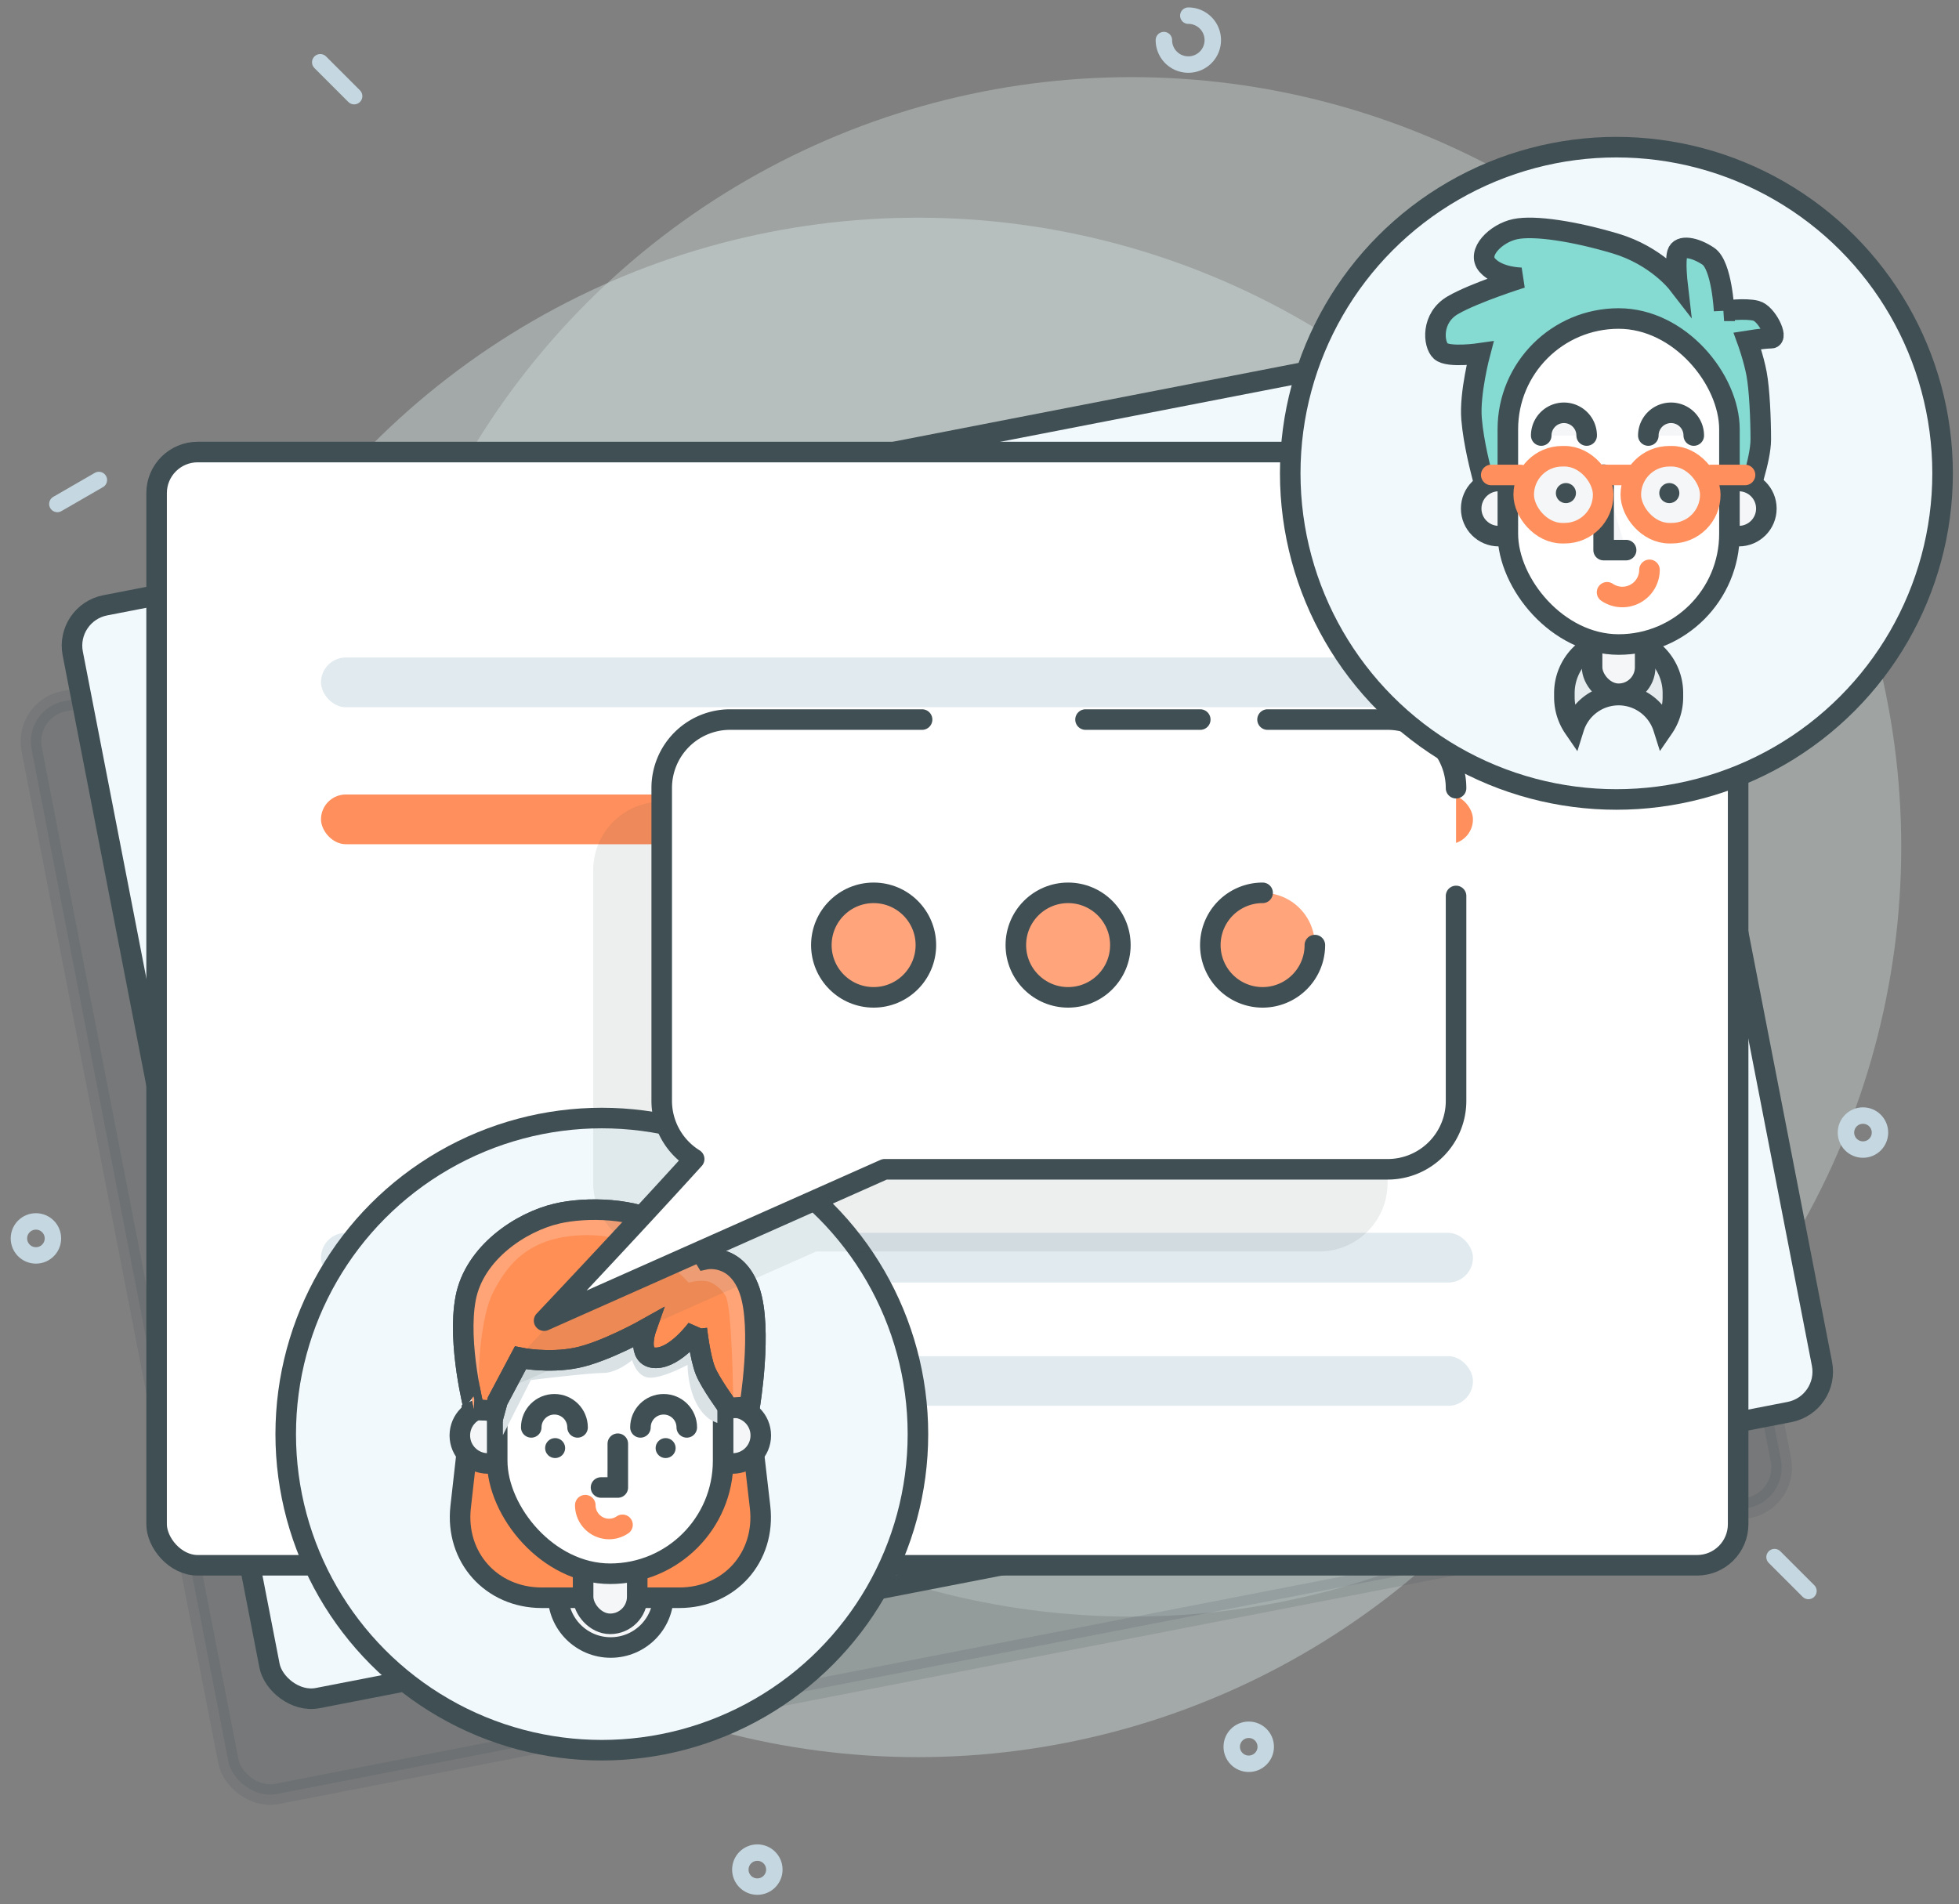 <svg width="143" height="139" viewBox="0 0 143 139" xmlns="http://www.w3.org/2000/svg"><rect x="0" y="0" width="143" height="139" fill="#808080" stroke="none"/><title>Comments</title><g fill="none" fill-rule="evenodd"><path d="M-10-6h160v160H-10z"/><g transform="translate(10.812 5.335)" fill="#DDECEA"><circle opacity=".383" cx="56.192" cy="66.749" r="56.192"/><ellipse opacity=".336" cx="71.779" cy="56.488" rx="56.192" ry="56.192"/></g><g transform="translate(1.38 1.123)" stroke="#C5D7E0" stroke-width="1.2" stroke-linecap="round"><path d="M24.471 5.896l-2.474-2.474m108.633 111.6l-2.475-2.474M2.807 35.668l3.03-1.75M9.39 68.581l3.03-1.75" fill="#DAE2E6"/><path d="M136.24 28.135a1.785 1.785 0 1 0 1.785-1.785M83.579 1.804A1.785 1.785 0 1 0 85.364.02" stroke-linejoin="round"/><ellipse stroke-linejoin="round" cx="134.61" cy="81.557" rx="1.241" ry="1.241"/><circle stroke-linejoin="round" cx="53.903" cy="135.362" r="1.241"/><ellipse stroke-linejoin="round" cx="1.242" cy="89.284" rx="1.241" ry="1.241"/><ellipse stroke-linejoin="round" cx="89.773" cy="126.395" rx="1.241" ry="1.241"/><ellipse stroke-linejoin="round" cx="67.354" cy="45.687" rx="1.241" ry="1.241"/></g><g transform="translate(1.431 22)"><rect stroke="#404F54" stroke-width="1.5" stroke-linecap="round" fill="#404F54" opacity=".15" transform="rotate(-11 64.723 58.634)" x="7" y="18" width="115.447" height="81.269" rx="3"/><rect stroke="#404F54" stroke-width="1.5" stroke-linecap="round" fill="#F1F9FD" transform="rotate(-11 67.723 51.634)" x="10" y="11" width="115.447" height="81.269" rx="3"/><rect stroke="#404F54" stroke-width="1.5" stroke-linecap="round" fill="#FFF" x="10" y="11" width="115.447" height="81.269" rx="3"/><rect fill="#E0EAEF" x="22" y="68" width="84.089" height="3.63" rx="1.815"/><rect fill="#E0EAEF" x="22" y="26" width="84.089" height="3.63" rx="1.815"/><rect fill="#FF8F5C" x="22" y="36" width="84.089" height="3.63" rx="1.815"/><rect fill="#E0EAEF" x="22" y="77" width="84.089" height="3.63" rx="1.815"/></g><g transform="translate(20.856 81.619)"><circle stroke="#404F54" stroke-width="1.5" stroke-linecap="round" fill="#F1F9FD" cx="23.075" cy="23.075" r="23.075"/><g transform="translate(12.454 6.502)"><ellipse stroke="#404F54" stroke-width="1.5" stroke-linecap="round" fill="#F5F6F7" cx="11.27" cy="28.315" rx="3.844" ry="3.835"/><path d="M21.396 15.185l.776 6.705c.423 3.66-2.217 6.628-5.898 6.628H6.236c-3.68 0-6.332-2.96-5.92-6.628l.755-6.705h20.325z" stroke="#404F54" stroke-width="1.5" stroke-linecap="round" fill="#FF8F55"/><ellipse stroke="#404F54" stroke-width="1.5" stroke-linecap="round" fill="#F5F6F7" cx="2.307" cy="16.669" rx="2.051" ry="2.047"/><ellipse stroke="#404F54" stroke-width="1.5" stroke-linecap="round" fill="#F5F6F7" cx="20.174" cy="16.669" rx="2.051" ry="2.047"/><rect stroke="#404F54" stroke-width="1.5" stroke-linecap="round" fill="#F5F6F7" x="9.255" y="23.356" width="3.95" height="7.066" rx="1.975"/><rect stroke="#404F54" stroke-width="1.5" stroke-linecap="round" fill="#FFF" x="2.984" y="3.851" width="16.492" height="22.914" rx="8.246"/><path d="M3.018 11.34a8.251 8.251 0 0 1 8.212-7.49 8.252 8.252 0 0 1 8.006 6.257l-.182 3.227v2.422s-.402-.142-.643-.33c-1.56-1.223-1.53-3.91-1.53-3.91s-1.721.937-2.72.937c-.998 0-1.325-1.287-1.325-1.287s-1.083.944-2.138.944-5.257.516-5.257.516L3.4 16.648v-5.133l-.383-.176z" fill="#DAE2E6"/><path d="M17.556 8.893s-1.537 2.112-2.994 2.112c-1.458 0-.715-2.112-.715-2.112s-3.02 1.699-5.086 2.112c-2.065.413-4.083 0-4.083 0l-1.67 3.15-.2.727-1.501-.102S.054 9.977.68 6.66C1.307 3.343 4.7 1.086 7.357.47c2.1-.488 5.708-.453 7.973.958 2.266 1.41 2.854 2.38 2.854 2.38s2.27-.495 3.225 2.296c.955 2.79 0 8.464 0 8.464l-1.541.098s-1.317-1.795-1.684-2.712c-.403-1.006-.628-3.06-.628-3.06z" stroke="#404F54" stroke-width="1.5" stroke-linecap="round" fill="#FF8F55"/><path d="M1.746 14.81l-.44-.03S.055 9.977.68 6.66C1.307 3.343 4.7 1.086 7.357.47c2.1-.488 5.708-.453 7.973.958 2.266 1.41 2.854 2.38 2.854 2.38s2.27-.495 3.225 2.296c.955 2.79 0 8.464 0 8.464l-1.186.076c-.012-1.11-.1-7.238-.551-8.126-.183-.36-.624-.791-1.06-1-.642-.306-1.657 0-1.657 0s-2.934-3.473-7.363-3.473-5.953 2.34-6.907 4.18c-.953 1.84-1.055 5.874-1.055 5.874l.116 2.712z" fill="#FFA477"/><path d="M17.556 8.893s-1.537 2.112-2.994 2.112c-1.458 0-.715-2.112-.715-2.112s-3.02 1.699-5.086 2.112c-2.065.413-4.083 0-4.083 0l-1.67 3.15-.2.727-1.501-.102S.054 9.977.68 6.66C1.307 3.343 4.7 1.086 7.357.47c2.1-.488 5.708-.453 7.973.958 2.266 1.41 2.854 2.38 2.854 2.38s2.27-.495 3.225 2.296c.955 2.79 0 8.464 0 8.464l-1.541.098s-1.317-1.795-1.684-2.712c-.403-1.006-.628-3.06-.628-3.06z" stroke="#404F54" stroke-width="1.5" stroke-linecap="round"/><path stroke="#404F54" stroke-width="1.5" stroke-linecap="round" stroke-linejoin="round" fill="#F5F6F7" d="M11.788 17.273v3.197h-1.226"/><ellipse fill="#404F54" cx="7.213" cy="17.592" rx=".731" ry=".729"/><ellipse fill="#404F54" cx="15.278" cy="17.592" rx=".731" ry=".729"/><path d="M12.13 23.195a1.737 1.737 0 0 1-2.716-1.435" stroke="#FF8F5C" stroke-width="1.5" stroke-linecap="round"/><path d="M16.822 16.081c0-.932-.757-1.687-1.69-1.687-.935 0-1.692.755-1.692 1.687m-4.59 0c0-.932-.756-1.687-1.69-1.687-.934 0-1.69.755-1.69 1.687" stroke="#404F54" stroke-width="1.5" stroke-linecap="round"/></g></g><g transform="matrix(-1 0 0 1 107 52.5)"><path d="M61.306 38.128a5.004 5.004 0 0 0 2.391-4.271V11.034a4.993 4.993 0 0 0-4.994-5.004H10.707a5 5 0 0 0-4.994 5.004v22.823a4.993 4.993 0 0 0 4.994 5.004h36.72l21.195 9.423c2.022.899 2.431.324.914-1.293 0 0-4.468-4.718-8.23-8.863z" fill="#404F54" opacity=".094"/><path d="M58.697 27.857V5.034A4.993 4.993 0 0 0 53.703.03H5.707A5 5 0 0 0 .713 5.034v22.823a4.993 4.993 0 0 0 4.994 5.004h36.72l24.855 11.05s-6.249-6.606-10.953-11.798a5.004 5.004 0 0 0 2.368-4.256z" fill="#FFF"/><path d="M14.474.03H5.72A5.008 5.008 0 0 0 .713 5.039m0 7.868v14.944a4.994 4.994 0 0 0 4.994 5.01h36.72l24.855 11.05s-6.249-6.606-10.953-11.798a5.004 5.004 0 0 0 2.368-4.256V5.034A4.993 4.993 0 0 0 53.704.03H39.692M27.76.03h-8.374" stroke="#404F54" stroke-width="1.5" stroke-linecap="round" stroke-linejoin="round"/><ellipse fill="#FFA47B" cx="14.836" cy="16.494" rx="3.815" ry="3.815"/><path d="M11.02 16.494a3.815 3.815 0 1 0 3.815-3.815" stroke="#404F54" stroke-width="1.5" stroke-linecap="round"/><ellipse stroke="#404F54" stroke-width="1.5" stroke-linecap="round" fill="#FFA47B" cx="29.032" cy="16.494" rx="3.815" ry="3.815"/><ellipse stroke="#404F54" stroke-width="1.5" stroke-linecap="round" fill="#FFA47B" cx="43.229" cy="16.494" rx="3.815" ry="3.815"/></g><g transform="translate(94 10.347)"><ellipse stroke="#404F54" stroke-width="1.5" stroke-linecap="round" fill="#F1F9FD" cx="23.992" cy="24.206" rx="23.81" ry="23.81"/><g transform="translate(10.675 6.165)"><path d="M21.179 6.177s-.161-3.322-1.156-3.987c-.994-.665-2.077-.843-2.257-.22-.18.622 0 2.181 0 2.181s-1.543-1.995-4.508-2.881C10.292.383 7.344-.081 5.93.215 4.517.51 3.08 1.942 3.898 2.855c.817.914 2.503.914 2.503.914S3.002 4.833 1.388 5.761C-.227 6.691-.054 8.633.5 9.127c.555.495 2.86.156 2.86.156s-.777 2.932-.616 4.792c.161 1.86.677 3.733.847 4.425.17.693.925.935.925.935l18.36.306s.98-2.677.98-4.172c0-1.494-.095-3.67-.31-4.808-.213-1.137-.67-2.39-.67-2.39s1.198-.193 1.733-.193c.535 0-.302-1.79-1.092-2.001-.79-.211-2.34 0-2.34 0z" stroke="#404F54" stroke-width="1.5" stroke-linecap="round" fill="#85DAD2"/><ellipse stroke="#404F54" stroke-width="1.5" stroke-linecap="round" fill="#F5F6F7" cx="4.728" cy="20.614" rx="2.012" ry="2.012"/><ellipse stroke="#404F54" stroke-width="1.5" stroke-linecap="round" fill="#F5F6F7" cx="22.251" cy="20.614" rx="2.012" ry="2.012"/><path d="M16.745 36.626a3.954 3.954 0 0 0 .696-2.246v-.289a3.958 3.958 0 0 0-3.961-3.97 3.968 3.968 0 0 0-3.961 3.97v.29c0 .836.255 1.61.693 2.248a3.425 3.425 0 0 1 3.268-2.399 3.432 3.432 0 0 1 3.265 2.396z" stroke="#404F54" stroke-width="1.5" stroke-linecap="round" fill="#E6EBEE"/><rect stroke="#404F54" stroke-width="1.5" stroke-linecap="round" fill="#F5F6F7" x="11.542" y="27.188" width="3.874" height="6.947" rx="1.937"/><rect stroke="#404F54" stroke-width="1.5" stroke-linecap="round" fill="#FFF" x="5.392" y="6.74" width="16.176" height="23.799" rx="8.088"/><path stroke="#404F54" stroke-width="1.5" stroke-linecap="round" stroke-linejoin="round" fill="#F5F6F7" d="M12.384 18.14v5.507h1.642"/><rect stroke="#FF8F5C" stroke-width="1.5" stroke-linecap="round" fill="#F5F6F7" x="6.551" y="16.795" width="5.8" height="5.617" rx="2.809"/><rect stroke="#FF8F5C" stroke-width="1.5" stroke-linecap="round" fill="#F5F6F7" x="14.369" y="16.795" width="5.8" height="5.617" rx="2.809"/><ellipse fill="#404F54" cx="17.179" cy="19.485" rx=".734" ry=".734"/><ellipse fill="#404F54" cx="9.631" cy="19.485" rx=".734" ry=".734"/><path d="M4.18 18.161h2.13m6.085 0h1.962m5.887 0h2.463" stroke="#FF8F5C" stroke-width="1.5" stroke-linecap="round" fill="#F5F6F7"/><path d="M12.636 26.727a1.981 1.981 0 0 0 3.095-1.639" stroke="#FF8F5C" stroke-width="1.5" stroke-linecap="round"/><path d="M18.964 15.282a1.658 1.658 0 1 0-3.317 0m-4.501 0a1.658 1.658 0 0 0-3.317 0" stroke="#404F54" stroke-width="1.5" stroke-linecap="round" fill="#F5F6F7"/></g></g></g></svg>